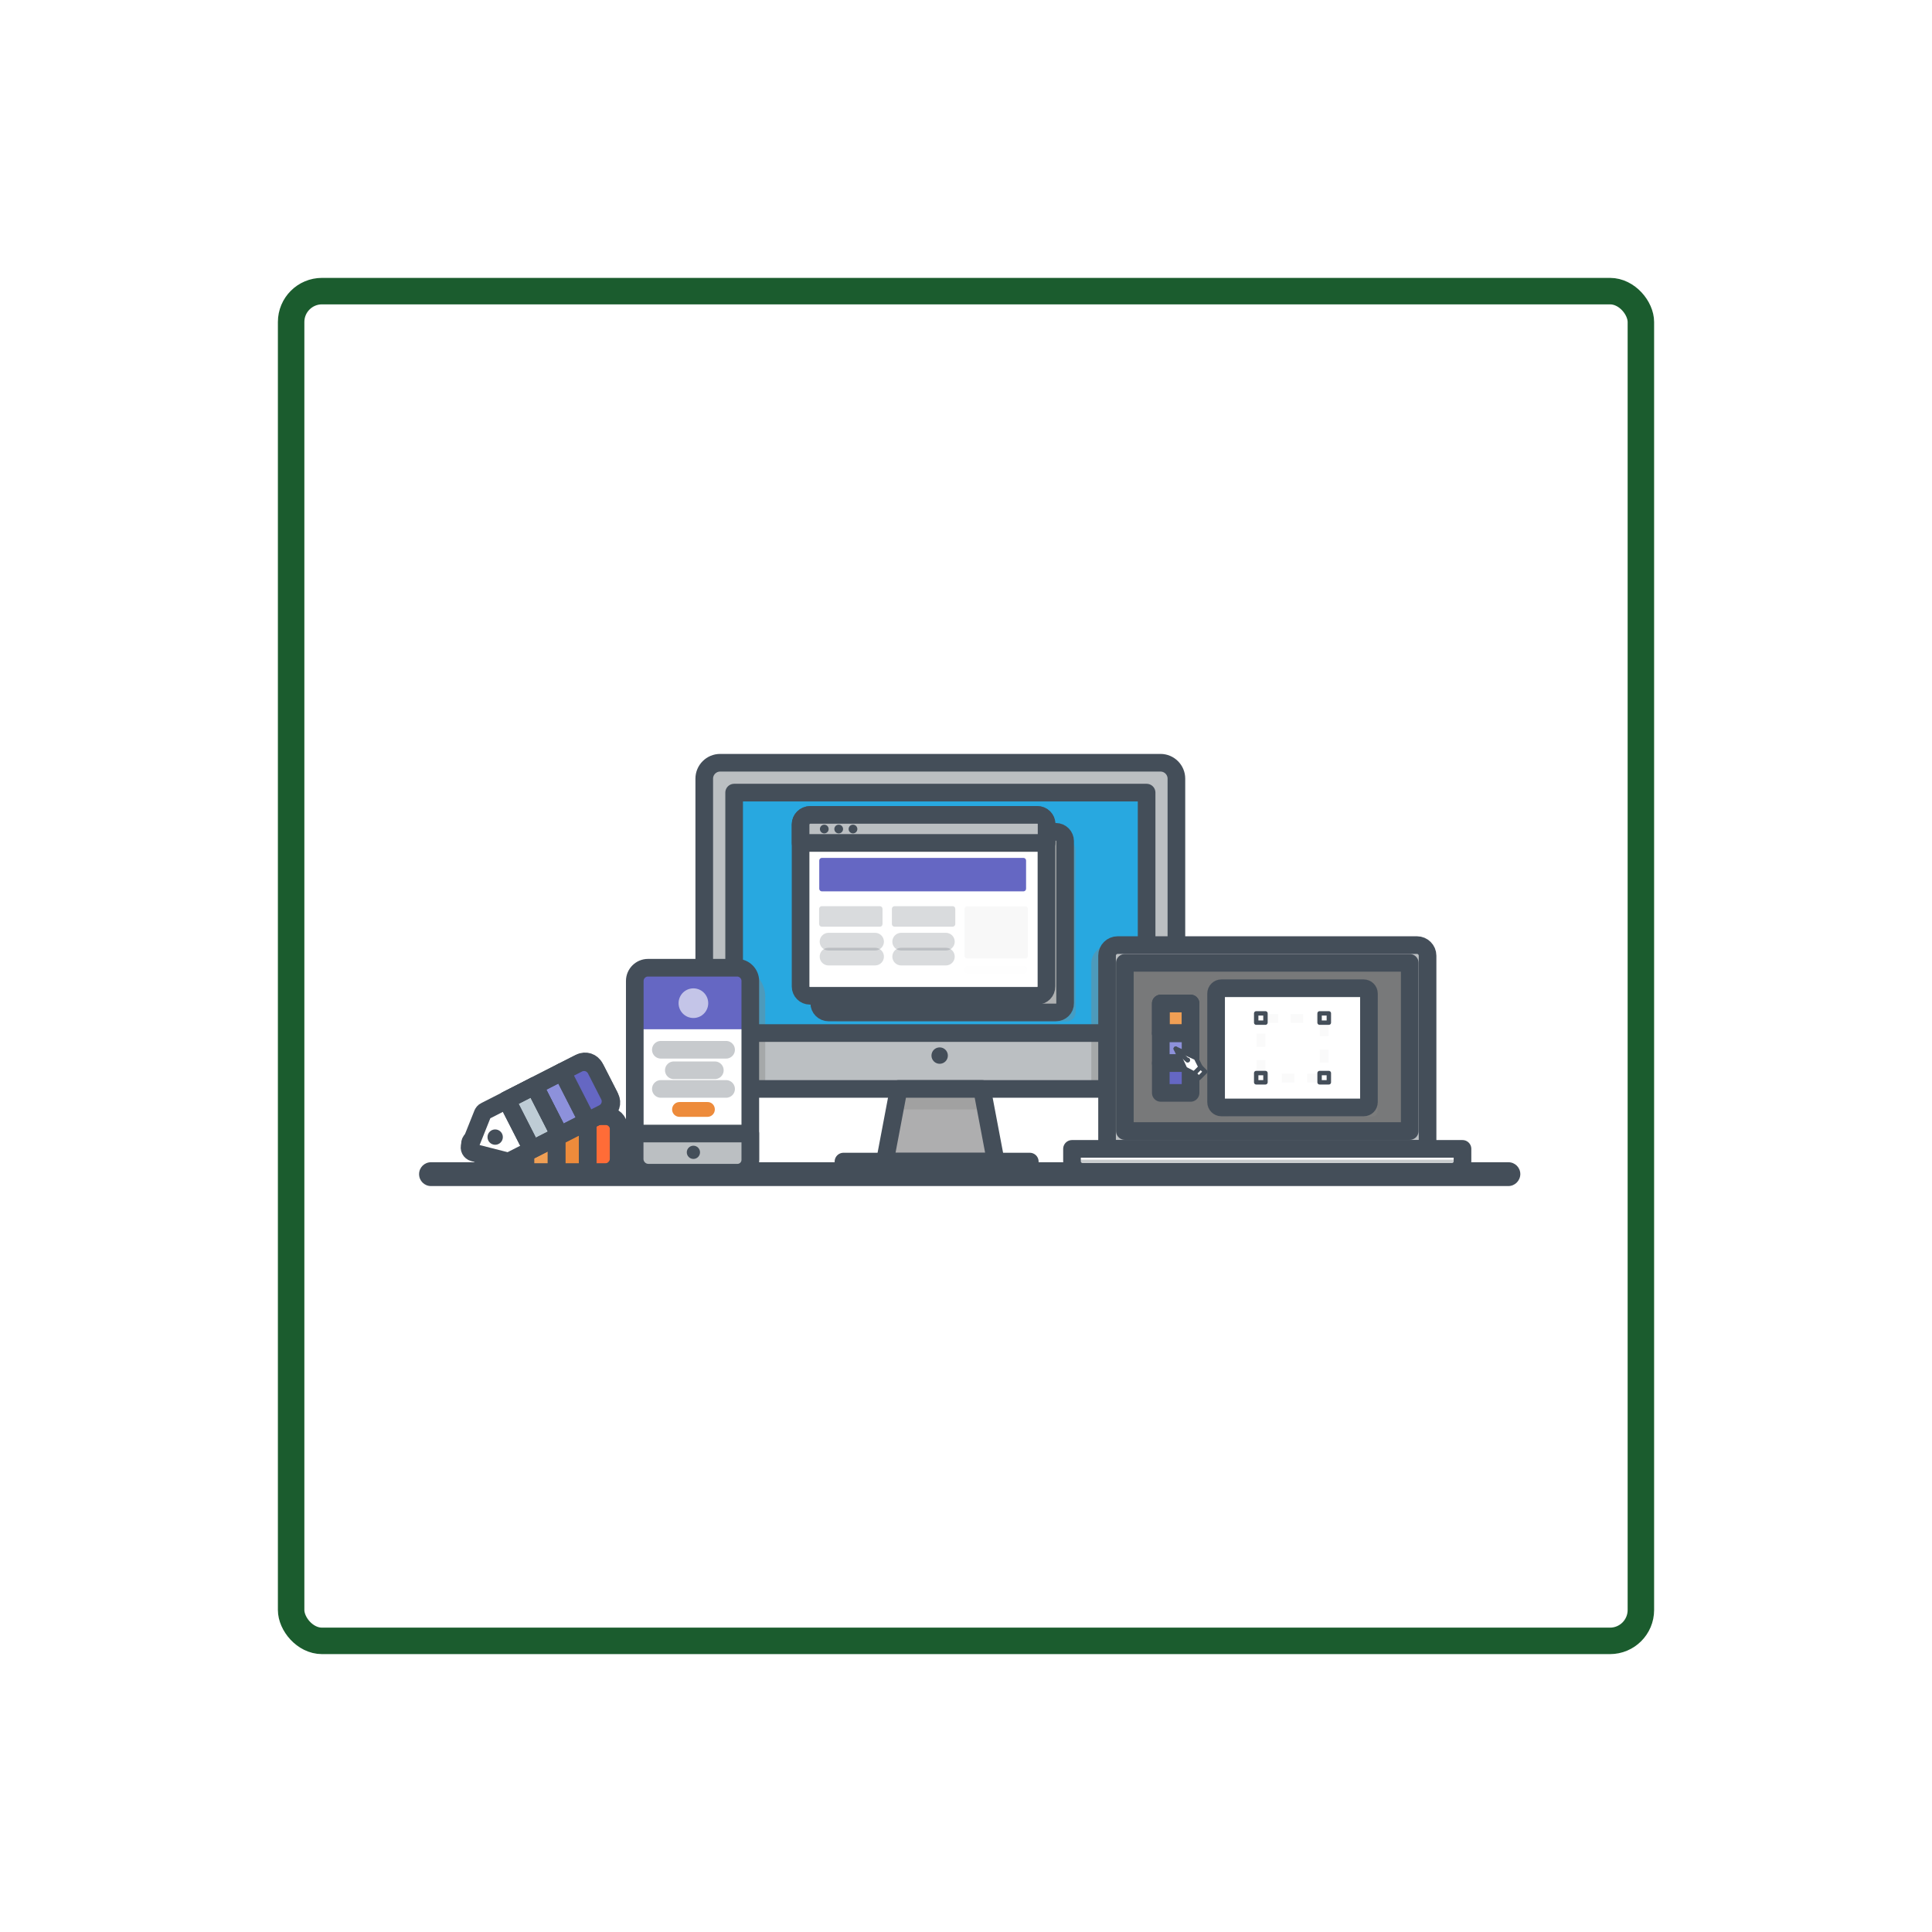 <svg width="438" height="438" viewBox="0 0 438 438" fill="none" xmlns="http://www.w3.org/2000/svg">
<g filter="url(#filter0_d_50_1417)">
<g clip-path="url(#clip0_50_1417)">
<rect x="53" y="53" width="300" height="300" rx="4" fill="white"/>
<path d="M325.94 252.89H81.71C80.21 252.89 79.01 251.69 79.01 250.19C79.01 248.69 80.21 247.49 81.71 247.49H325.97C327.47 247.49 328.67 248.69 328.67 250.19C328.64 251.69 327.44 252.89 325.94 252.89Z" fill="#444E59"/>
<path d="M217.46 247.34H175.22V249.86H217.46V247.34Z" fill="#444E59"/>
<path d="M246.8 230.87H147.14C145.16 230.87 143.54 229.25 143.54 227.27V160.52C143.54 158.54 145.16 156.92 147.14 156.92H246.8C248.78 156.92 250.4 158.54 250.4 160.52V227.24C250.4 229.25 248.81 230.87 246.8 230.87Z" fill="#BBBFC2"/>
<path d="M244.066 218.204V163.694L150.286 163.694V218.204H244.066Z" fill="#28A8E0"/>
<path opacity="0.4" d="M247.04 230.87H231.41V202.43C231.41 200.15 233.24 198.32 235.52 198.32H247.04V230.87Z" fill="#848484"/>
<path opacity="0.4" d="M151.13 203.39H143.54V225.8C143.54 228.59 145.94 230.87 148.76 230.87H157.49V209.87C157.46 206.36 154.61 203.39 151.13 203.39Z" fill="#848484"/>
<path d="M247.1 230.87H147.26C145.28 230.87 143.66 229.25 143.66 227.27V160.52C143.66 158.54 145.28 156.92 147.26 156.92H247.1C249.08 156.92 250.7 158.54 250.7 160.52V227.24C250.7 229.25 249.08 230.87 247.1 230.87Z" stroke="#444E59" stroke-width="4" stroke-miterlimit="10" stroke-linecap="round" stroke-linejoin="round"/>
<path d="M243.945 218.203V163.693L150.435 163.693V218.203H243.945Z" stroke="#444E59" stroke-width="4" stroke-miterlimit="10" stroke-linecap="round" stroke-linejoin="round"/>
<path opacity="0.32" d="M225.77 215.57H174.23C173.06 215.57 172.13 214.61 172.13 213.47V176.69C172.13 175.52 173.09 174.59 174.23 174.59H225.77C226.94 174.59 227.87 175.55 227.87 176.69V213.44C227.87 214.61 226.94 215.57 225.77 215.57Z" fill="#848484"/>
<path d="M223.37 213.53H171.83C170.66 213.53 169.73 212.57 169.73 211.43V174.68C169.73 173.51 170.69 172.58 171.83 172.58H223.37C224.54 172.58 225.47 173.54 225.47 174.68V211.43C225.5 212.6 224.54 213.53 223.37 213.53Z" fill="#AFB1B2"/>
<path d="M223.37 213.53H171.83C170.66 213.53 169.73 212.57 169.73 211.43V174.68C169.73 173.51 170.69 172.58 171.83 172.58H223.37C224.54 172.58 225.47 173.54 225.47 174.68V211.43C225.5 212.6 224.54 213.53 223.37 213.53Z" stroke="#444E59" stroke-width="4" stroke-miterlimit="10" stroke-linecap="round" stroke-linejoin="round"/>
<path d="M209.75 247.34H184.61L187.73 230.87H206.63L209.75 247.34Z" fill="#AEAEAF"/>
<path opacity="0.32" d="M207.47 235.52L206.63 230.87H187.73L186.89 235.52H207.47Z" fill="#848484"/>
<path d="M209.75 247.34H184.61L187.73 230.87H206.63L209.75 247.34Z" stroke="#444E59" stroke-width="4" stroke-miterlimit="10" stroke-linecap="round" stroke-linejoin="round"/>
<path d="M217.46 247.34H175.22V249.86H217.46V247.34Z" stroke="#444E59" stroke-width="4" stroke-miterlimit="10" stroke-linecap="round" stroke-linejoin="round"/>
<path d="M197.03 225.17C198.057 225.17 198.89 224.337 198.89 223.31C198.89 222.283 198.057 221.45 197.03 221.45C196.003 221.45 195.17 222.283 195.17 223.31C195.17 224.337 196.003 225.17 197.03 225.17Z" fill="#444E59"/>
<path d="M219.14 209.75H167.6C166.43 209.75 165.5 208.79 165.5 207.65V170.87C165.5 169.7 166.46 168.77 167.6 168.77H219.14C220.31 168.77 221.24 169.73 221.24 170.87V207.62C221.27 208.79 220.31 209.75 219.14 209.75Z" fill="white"/>
<path d="M219.14 209.75H167.6C166.43 209.75 165.5 208.79 165.5 207.65V170.87C165.5 169.7 166.46 168.77 167.6 168.77H219.14C220.31 168.77 221.24 169.73 221.24 170.87V207.62C221.27 208.79 220.31 209.75 219.14 209.75Z" stroke="#444E59" stroke-width="4" stroke-miterlimit="10" stroke-linecap="round" stroke-linejoin="round"/>
<path d="M221.27 175.1H165.5V170.96C165.5 169.76 166.49 168.74 167.72 168.74H219.2C220.34 168.74 221.27 169.67 221.27 170.81V175.1Z" fill="#BBBFC2"/>
<path d="M221.27 175.1H165.5V170.96C165.5 169.76 166.49 168.74 167.72 168.74H219.2C220.34 168.74 221.27 169.67 221.27 170.81V175.1Z" stroke="#444E59" stroke-width="4" stroke-miterlimit="10" stroke-linecap="round" stroke-linejoin="round"/>
<path d="M170.87 172.94C171.417 172.94 171.86 172.497 171.86 171.95C171.86 171.403 171.417 170.96 170.87 170.96C170.323 170.96 169.88 171.403 169.88 171.95C169.88 172.497 170.323 172.94 170.87 172.94Z" fill="#444E59"/>
<path d="M174.14 172.94C174.687 172.94 175.13 172.497 175.13 171.95C175.13 171.403 174.687 170.96 174.14 170.96C173.593 170.96 173.15 171.403 173.15 171.95C173.15 172.497 173.593 172.94 174.14 172.94Z" fill="#444E59"/>
<path d="M177.38 172.94C177.927 172.94 178.37 172.497 178.37 171.95C178.37 171.403 177.927 170.96 177.38 170.96C176.833 170.96 176.39 171.403 176.39 171.95C176.39 172.497 176.833 172.94 177.38 172.94Z" fill="#444E59"/>
<path d="M216.02 186.08H170.33C170 186.08 169.73 185.81 169.73 185.48V179.09C169.73 178.76 170 178.49 170.33 178.49H216.02C216.35 178.49 216.62 178.76 216.62 179.09V185.48C216.62 185.81 216.35 186.08 216.02 186.08Z" fill="#6567C3"/>
<path opacity="0.2" d="M183.47 194.09H170.3C169.97 194.09 169.7 193.82 169.7 193.49V190.04C169.7 189.71 169.97 189.44 170.3 189.44H183.47C183.8 189.44 184.07 189.71 184.07 190.04V193.49C184.07 193.82 183.83 194.09 183.47 194.09Z" fill="#444E59"/>
<path opacity="0.2" d="M171.83 197.48H182.39" stroke="#444E59" stroke-width="4" stroke-miterlimit="10" stroke-linecap="round" stroke-linejoin="round"/>
<path opacity="0.2" d="M171.83 200.87H182.39" stroke="#444E59" stroke-width="4" stroke-miterlimit="10" stroke-linecap="round" stroke-linejoin="round"/>
<path opacity="0.2" d="M199.97 194.09H186.8C186.47 194.09 186.2 193.82 186.2 193.49V190.04C186.2 189.71 186.47 189.44 186.8 189.44H199.97C200.3 189.44 200.57 189.71 200.57 190.04V193.49C200.57 193.82 200.3 194.09 199.97 194.09Z" fill="#444E59"/>
<path opacity="0.2" d="M188.3 197.48H198.44" stroke="#444E59" stroke-width="4" stroke-miterlimit="10" stroke-linecap="round" stroke-linejoin="round"/>
<path opacity="0.2" d="M188.3 200.87H198.44" stroke="#444E59" stroke-width="4" stroke-miterlimit="10" stroke-linecap="round" stroke-linejoin="round"/>
<g opacity="0.2">
<path opacity="0.2" d="M216.44 201.29H203.27C202.94 201.29 202.67 201.02 202.67 200.69V190.07C202.67 189.74 202.94 189.47 203.27 189.47H216.44C216.77 189.47 217.04 189.74 217.04 190.07V200.69C217.04 201.02 216.77 201.29 216.44 201.29Z" fill="#444E59"/>
</g>
<g opacity="0.09">
<path opacity="0.09" d="M216.02 204.68H203.48C203 204.68 202.64 204.29 202.64 203.84C202.64 203.39 203.03 203 203.48 203H216.02C216.5 203 216.86 203.39 216.86 203.84C216.86 204.29 216.47 204.68 216.02 204.68Z" fill="#444E59"/>
</g>
<path d="M121.76 237.02H97.58C97.28 237.02 97.01 237.11 96.8 237.32L90.95 242.42C90.41 242.9 90.41 243.74 90.95 244.19L96.8 249.38C97.01 249.56 97.28 249.74 97.58 249.74H121.76C123.14 249.74 124.28 248.48 124.28 247.1V239.45C124.25 238.13 123.14 237.02 121.76 237.02ZM96.92 244.79C96.11 244.79 95.42 244.13 95.42 243.29C95.42 242.45 96.08 241.79 96.92 241.79C97.76 241.79 98.42 242.45 98.42 243.29C98.42 244.13 97.76 244.79 96.92 244.79Z" fill="white"/>
<path d="M110.18 237.02H103.13V249.77H110.18V237.02Z" fill="#F09F54"/>
<path d="M117.23 237.02H110.18V249.77H117.23V237.02Z" fill="#ED8B3B"/>
<path d="M121.13 249.77H117.23V237.02H121.25C122.9 237.02 124.28 238.37 124.28 240.05V246.65C124.25 248.36 122.84 249.77 121.13 249.77Z" fill="#FF6C37"/>
<path opacity="0.4" d="M122.42 237.65C122.3 237.62 122.18 237.62 122.06 237.62H97.88C97.58 237.62 97.31 237.71 97.1 237.92L91.25 243.02C90.71 243.5 90.71 244.34 91.25 244.79L94.91 248L98.87 248.99C99.05 249.05 99.26 249.05 99.47 249.05C99.86 249.05 100.22 248.96 100.58 248.78L122.12 237.8C122.21 237.77 122.33 237.71 122.42 237.65ZM97.22 245.39C96.41 245.39 95.72 244.73 95.72 243.89C95.72 243.05 96.38 242.39 97.22 242.39C98.06 242.39 98.72 243.05 98.72 243.89C98.72 244.73 98.06 245.39 97.22 245.39Z" fill="#848484"/>
<path d="M121.76 237.02H97.58C97.28 237.02 97.01 237.11 96.8 237.32L90.95 242.42C90.41 242.9 90.41 243.74 90.95 244.19L96.8 249.38C97.01 249.56 97.28 249.74 97.58 249.74H121.76C123.14 249.74 124.28 248.48 124.28 247.1V239.45C124.25 238.13 123.14 237.02 121.76 237.02ZM96.92 244.79C96.11 244.79 95.42 244.13 95.42 243.29C95.42 242.45 96.08 241.79 96.92 241.79C97.76 241.79 98.42 242.45 98.42 243.29C98.42 244.13 97.76 244.79 96.92 244.79Z" stroke="#444E59" stroke-width="4" stroke-miterlimit="10" stroke-linecap="round" stroke-linejoin="round"/>
<path d="M110.18 237.02H103.13V249.77H110.18V237.02Z" stroke="#444E59" stroke-width="4" stroke-miterlimit="10" stroke-linecap="round" stroke-linejoin="round"/>
<path d="M117.23 237.02H110.18V249.77H117.23V237.02Z" stroke="#444E59" stroke-width="4" stroke-miterlimit="10" stroke-linecap="round" stroke-linejoin="round"/>
<path d="M121.13 249.77H117.23V237.02H121.25C122.9 237.02 124.28 238.37 124.28 240.05V246.65C124.25 248.36 122.84 249.77 121.13 249.77Z" stroke="#444E59" stroke-width="4" stroke-miterlimit="10" stroke-linecap="round" stroke-linejoin="round"/>
<path d="M115.52 224.9L93.98 235.88C93.71 236 93.53 236.24 93.41 236.51L90.53 243.71C90.26 244.37 90.65 245.12 91.34 245.3L98.87 247.22C99.14 247.28 99.44 247.25 99.71 247.13L121.25 236.15C122.48 235.52 122.96 234.02 122.33 232.82L118.85 226.01C118.22 224.75 116.72 224.27 115.52 224.9Z" fill="white"/>
<path d="M111.463 226.955L105.183 230.159L110.909 241.383L117.189 238.179L111.463 226.955Z" fill="#8D91DB"/>
<path d="M115.52 224.9L93.98 235.88C93.71 236 93.53 236.24 93.41 236.51L90.53 243.71C90.26 244.37 90.65 245.12 91.34 245.3L98.87 247.22C99.14 247.28 99.44 247.25 99.71 247.13L121.25 236.15C122.48 235.52 122.96 234.02 122.33 232.82L118.85 226.01C118.22 224.75 116.72 224.27 115.52 224.9Z" stroke="#444E59" stroke-width="4" stroke-miterlimit="10" stroke-linecap="round" stroke-linejoin="round"/>
<path d="M96.26 243.53C97.221 243.53 98 242.751 98 241.79C98 240.829 97.221 240.05 96.26 240.05C95.299 240.05 94.52 240.829 94.52 241.79C94.52 242.751 95.299 243.53 96.26 243.53Z" fill="#444E59"/>
<path d="M105.169 230.176L98.889 233.38L104.616 244.604L110.896 241.4L105.169 230.176Z" fill="#BECCD5" stroke="#444E59" stroke-width="4" stroke-miterlimit="10" stroke-linecap="round" stroke-linejoin="round"/>
<path d="M105.169 230.176L98.889 233.38L104.616 244.604L110.896 241.4L105.169 230.176Z" stroke="#444E59" stroke-width="4" stroke-miterlimit="10" stroke-linecap="round" stroke-linejoin="round"/>
<path d="M111.463 226.955L105.183 230.159L110.909 241.383L117.189 238.179L111.463 226.955Z" stroke="#444E59" stroke-width="4" stroke-miterlimit="10" stroke-linecap="round" stroke-linejoin="round"/>
<path d="M120.77 236.36L117.17 238.19L111.44 226.97L115.04 225.14C116.51 224.39 118.31 224.96 119.09 226.46L122.09 232.34C122.84 233.81 122.24 235.61 120.77 236.36Z" fill="#6567C3"/>
<path d="M120.77 236.36L117.17 238.19L111.44 226.97L115.04 225.14C116.51 224.39 118.31 224.96 119.09 226.46L122.09 232.34C122.84 233.81 122.24 235.61 120.77 236.36Z" stroke="#444E59" stroke-width="4" stroke-miterlimit="10" stroke-linecap="round" stroke-linejoin="round"/>
<path d="M151.1 249.86H130.91C129.26 249.86 127.91 248.51 127.91 246.86V206.39C127.91 204.74 129.26 203.39 130.91 203.39H151.1C152.75 203.39 154.1 204.74 154.1 206.39V246.86C154.1 248.54 152.75 249.86 151.1 249.86Z" fill="white"/>
<path d="M154.52 217.34H127.91V206.33C127.91 204.71 129.23 203.39 130.85 203.39H151.4C153.11 203.39 154.49 204.8 154.49 206.48V217.34H154.52Z" fill="#6567C3"/>
<path d="M151.1 249.86H130.91C129.26 249.86 127.91 248.51 127.91 246.86V206.39C127.91 204.74 129.26 203.39 130.91 203.39H151.1C152.75 203.39 154.1 204.74 154.1 206.39V246.86C154.1 248.54 152.75 249.86 151.1 249.86Z" stroke="#444E59" stroke-width="4" stroke-miterlimit="10" stroke-linecap="round" stroke-linejoin="round"/>
<path d="M151.13 249.86H131C129.29 249.86 127.88 248.45 127.88 246.74V240.98H154.1V246.89C154.1 248.54 152.75 249.86 151.13 249.86Z" fill="#BBBFC2"/>
<path d="M151.19 249.86H131C129.29 249.86 127.88 248.45 127.88 246.74V240.98H154.1V246.95C154.1 248.57 152.78 249.86 151.19 249.86Z" stroke="#444E59" stroke-width="4" stroke-miterlimit="10" stroke-linecap="round" stroke-linejoin="round"/>
<path d="M141.2 246.74C142.028 246.74 142.7 246.068 142.7 245.24C142.7 244.412 142.028 243.74 141.2 243.74C140.372 243.74 139.7 244.412 139.7 245.24C139.7 246.068 140.372 246.74 141.2 246.74Z" fill="#444E59"/>
<path opacity="0.3" d="M133.82 221.99H148.61" stroke="#444E59" stroke-width="4" stroke-miterlimit="10" stroke-linecap="round" stroke-linejoin="round"/>
<path opacity="0.3" d="M136.76 226.64H146.06" stroke="#444E59" stroke-width="4" stroke-miterlimit="10" stroke-linecap="round" stroke-linejoin="round"/>
<path opacity="0.3" d="M133.82 230.87H148.61" stroke="#444E59" stroke-width="4" stroke-miterlimit="10" stroke-linecap="round" stroke-linejoin="round"/>
<path opacity="0.62" d="M141.2 214.79C143.056 214.79 144.56 213.285 144.56 211.43C144.56 209.574 143.056 208.07 141.2 208.07C139.344 208.07 137.84 209.574 137.84 211.43C137.84 213.285 139.344 214.79 141.2 214.79Z" fill="white"/>
<path d="M146.06 235.52C146.06 236.45 145.31 237.2 144.38 237.2H138.05C137.12 237.2 136.37 236.45 136.37 235.52C136.37 234.59 137.12 233.84 138.05 233.84H144.38C145.31 233.81 146.06 234.56 146.06 235.52Z" fill="#ED8B3B"/>
<path d="M307.46 244.37H234.77V200.69C234.77 199.4 235.82 198.35 237.11 198.35H305.15C306.41 198.35 307.43 199.37 307.43 200.63V244.37H307.46Z" fill="#BBBFC2"/>
<path d="M307.64 244.46H234.98V200.66C234.98 199.34 236.06 198.26 237.38 198.26H305.24C306.56 198.26 307.64 199.34 307.64 200.66V244.46Z" stroke="#444E59" stroke-width="4" stroke-miterlimit="10" stroke-linecap="round" stroke-linejoin="round"/>
<path opacity="0.71" d="M303.658 240.598V202.138H239.008V240.598H303.658Z" fill="#5D5D5D"/>
<path opacity="0.32" d="M254.81 233.27H249.23C248.9 233.27 248.63 233 248.63 232.67V213.56C248.63 213.23 248.9 212.96 249.23 212.96H254.81C255.14 212.96 255.41 213.23 255.41 213.56V232.7C255.41 233 255.14 233.27 254.81 233.27Z" fill="#848484"/>
<path opacity="0.32" d="M295.1 237.14H262.88C262.22 237.14 261.68 236.6 261.68 235.94V211.31C261.68 210.65 262.22 210.11 262.88 210.11H295.1C295.76 210.11 296.3 210.65 296.3 211.31V235.94C296.3 236.6 295.79 237.14 295.1 237.14Z" fill="#848484"/>
<path d="M303.601 240.416V202.286H239.011V240.416H303.601Z" stroke="#444E59" stroke-width="4" stroke-miterlimit="10" stroke-linecap="round" stroke-linejoin="round"/>
<path d="M315.56 244.46H227.03V247.28C227.03 248.6 228.11 249.68 229.43 249.68H313.16C314.48 249.68 315.56 248.6 315.56 247.28V244.46Z" fill="white"/>
<path opacity="0.8" d="M230.42 249.86H312.2C313.85 249.86 315.2 248.6 315.5 246.89H227.09C227.39 248.6 228.77 249.86 230.42 249.86Z" fill="#BBBFC2"/>
<path d="M315.56 244.46H227.03V247.28C227.03 248.6 228.11 249.68 229.43 249.68H313.16C314.48 249.68 315.56 248.6 315.56 247.28V244.46Z" stroke="#444E59" stroke-width="4" stroke-miterlimit="10" stroke-linecap="round" stroke-linejoin="round"/>
<path d="M253.79 211.43H247.04V218.18H253.79V211.43Z" fill="#F09F54"/>
<path d="M253.91 211.49H247.16V218.24H253.91V211.49Z" stroke="#444E59" stroke-width="4" stroke-miterlimit="10" stroke-linecap="round" stroke-linejoin="round"/>
<path d="M253.91 211.49H247.16V218.24H253.91V211.49Z" stroke="#444E59" stroke-width="4" stroke-miterlimit="10" stroke-linecap="round" stroke-linejoin="round"/>
<path d="M253.79 218.18H247.04V224.93H253.79V218.18Z" fill="#8D91DB"/>
<path d="M253.91 218.27H247.16V225.02H253.91V218.27Z" stroke="#444E59" stroke-width="4" stroke-miterlimit="10" stroke-linecap="round" stroke-linejoin="round"/>
<path d="M253.79 224.93H247.04V231.68H253.79V224.93Z" fill="#6567C3"/>
<path d="M253.91 225.02H247.16V231.77H253.91V225.02Z" stroke="#444E59" stroke-width="4" stroke-miterlimit="10" stroke-linecap="round" stroke-linejoin="round"/>
<path d="M293.15 235.07H260.9C260.24 235.07 259.7 234.53 259.7 233.87V209.24C259.7 208.58 260.24 208.04 260.9 208.04H293.15C293.81 208.04 294.35 208.58 294.35 209.24V233.87C294.35 234.56 293.81 235.07 293.15 235.07Z" fill="white"/>
<path d="M293.15 235.07H260.9C260.24 235.07 259.7 234.53 259.7 233.87V209.24C259.7 208.58 260.24 208.04 260.9 208.04H293.15C293.81 208.04 294.35 208.58 294.35 209.24V233.87C294.35 234.56 293.81 235.07 293.15 235.07Z" stroke="#444E59" stroke-width="4" stroke-miterlimit="10" stroke-linecap="round" stroke-linejoin="round"/>
<g opacity="0.3">
<g opacity="0.3">
<path opacity="0.3" d="M284.21 227.96V228.41H283.76" stroke="#444E59" stroke-width="2" stroke-linejoin="round"/>
<path opacity="0.3" d="M283.19 228.41H270.62" stroke="#444E59" stroke-width="2" stroke-linejoin="round" stroke-dasharray="2.86 2.86"/>
<path opacity="0.3" d="M270.32 228.41H269.87V227.96" stroke="#444E59" stroke-width="2" stroke-linejoin="round"/>
<path opacity="0.3" d="M269.87 227.33V215.63" stroke="#444E59" stroke-width="2" stroke-linejoin="round" stroke-dasharray="3 3"/>
<path opacity="0.3" d="M269.87 215.33V214.88H270.32" stroke="#444E59" stroke-width="2" stroke-linejoin="round"/>
<path opacity="0.3" d="M270.89 214.88H283.46" stroke="#444E59" stroke-width="2" stroke-linejoin="round" stroke-dasharray="2.86 2.86"/>
<path opacity="0.3" d="M283.76 214.88H284.21V215.33" stroke="#444E59" stroke-width="2" stroke-linejoin="round"/>
<path opacity="0.3" d="M284.21 215.93V227.66" stroke="#444E59" stroke-width="2" stroke-linejoin="round" stroke-dasharray="3 3"/>
</g>
</g>
<path d="M271.01 213.83H268.88V215.96H271.01V213.83Z" fill="white"/>
<path d="M270.89 213.74H268.79V215.84H270.89V213.74Z" stroke="#444E59" stroke-miterlimit="10" stroke-linejoin="round"/>
<path d="M271.01 227.33H268.88V229.46H271.01V227.33Z" fill="white"/>
<path d="M270.89 227.27H268.79V229.37H270.89V227.27Z" stroke="#444E59" stroke-miterlimit="10" stroke-linejoin="round"/>
<path d="M285.29 213.83H283.16V215.96H285.29V213.83Z" fill="white"/>
<path d="M285.26 213.74H283.16V215.84H285.26V213.74Z" stroke="#444E59" stroke-miterlimit="10" stroke-linejoin="round"/>
<path d="M285.29 227.33H283.16V229.46H285.29V227.33Z" fill="white"/>
<path d="M285.26 227.27H283.16V229.37H285.26V227.27Z" stroke="#444E59" stroke-miterlimit="10" stroke-linejoin="round"/>
<path d="M250.55 221.75L252.68 226.31L254.75 227.39L256.19 225.95L255.14 223.85L250.55 221.75Z" fill="white"/>
<path d="M250.55 221.75L252.68 226.31L254.75 227.39L256.19 225.95L255.14 223.85L250.55 221.75Z" stroke="#444E59" stroke-miterlimit="10" stroke-linejoin="round"/>
<path d="M253.25 224.9C253.564 224.9 253.82 224.645 253.82 224.33C253.82 224.015 253.564 223.76 253.25 223.76C252.935 223.76 252.68 224.015 252.68 224.33C252.68 224.645 252.935 224.9 253.25 224.9Z" fill="#444E59"/>
<path d="M250.55 221.75L252.92 224.12" stroke="#444E59" stroke-miterlimit="10" stroke-linecap="round" stroke-linejoin="round"/>
<path d="M256.199 225.926L254.756 227.369L255.796 228.408L257.238 226.966L256.199 225.926Z" fill="white"/>
<path d="M256.199 225.926L254.756 227.369L255.796 228.408L257.238 226.966L256.199 225.926Z" stroke="#444E59" stroke-miterlimit="10" stroke-linejoin="round"/>
</g>
<rect x="50" y="50" width="306" height="306" rx="7" stroke="#1B5C2E" stroke-width="6"/>
</g>
<defs>
<filter id="filter0_d_50_1417" x="0.6" y="0.6" width="436.8" height="436.8" filterUnits="userSpaceOnUse" color-interpolation-filters="sRGB">
<feFlood flood-opacity="0" result="BackgroundImageFix"/>
<feColorMatrix in="SourceAlpha" type="matrix" values="0 0 0 0 0 0 0 0 0 0 0 0 0 0 0 0 0 0 127 0" result="hardAlpha"/>
<feOffset dx="16" dy="16"/>
<feGaussianBlur stdDeviation="31.2"/>
<feComposite in2="hardAlpha" operator="out"/>
<feColorMatrix type="matrix" values="0 0 0 0 0 0 0 0 0 0 0 0 0 0 0 0 0 0 0.25 0"/>
<feBlend mode="normal" in2="BackgroundImageFix" result="effect1_dropShadow_50_1417"/>
<feBlend mode="normal" in="SourceGraphic" in2="effect1_dropShadow_50_1417" result="shape"/>
</filter>
<clipPath id="clip0_50_1417">
<rect x="53" y="53" width="300" height="300" rx="4" fill="white"/>
</clipPath>
</defs>
</svg>

